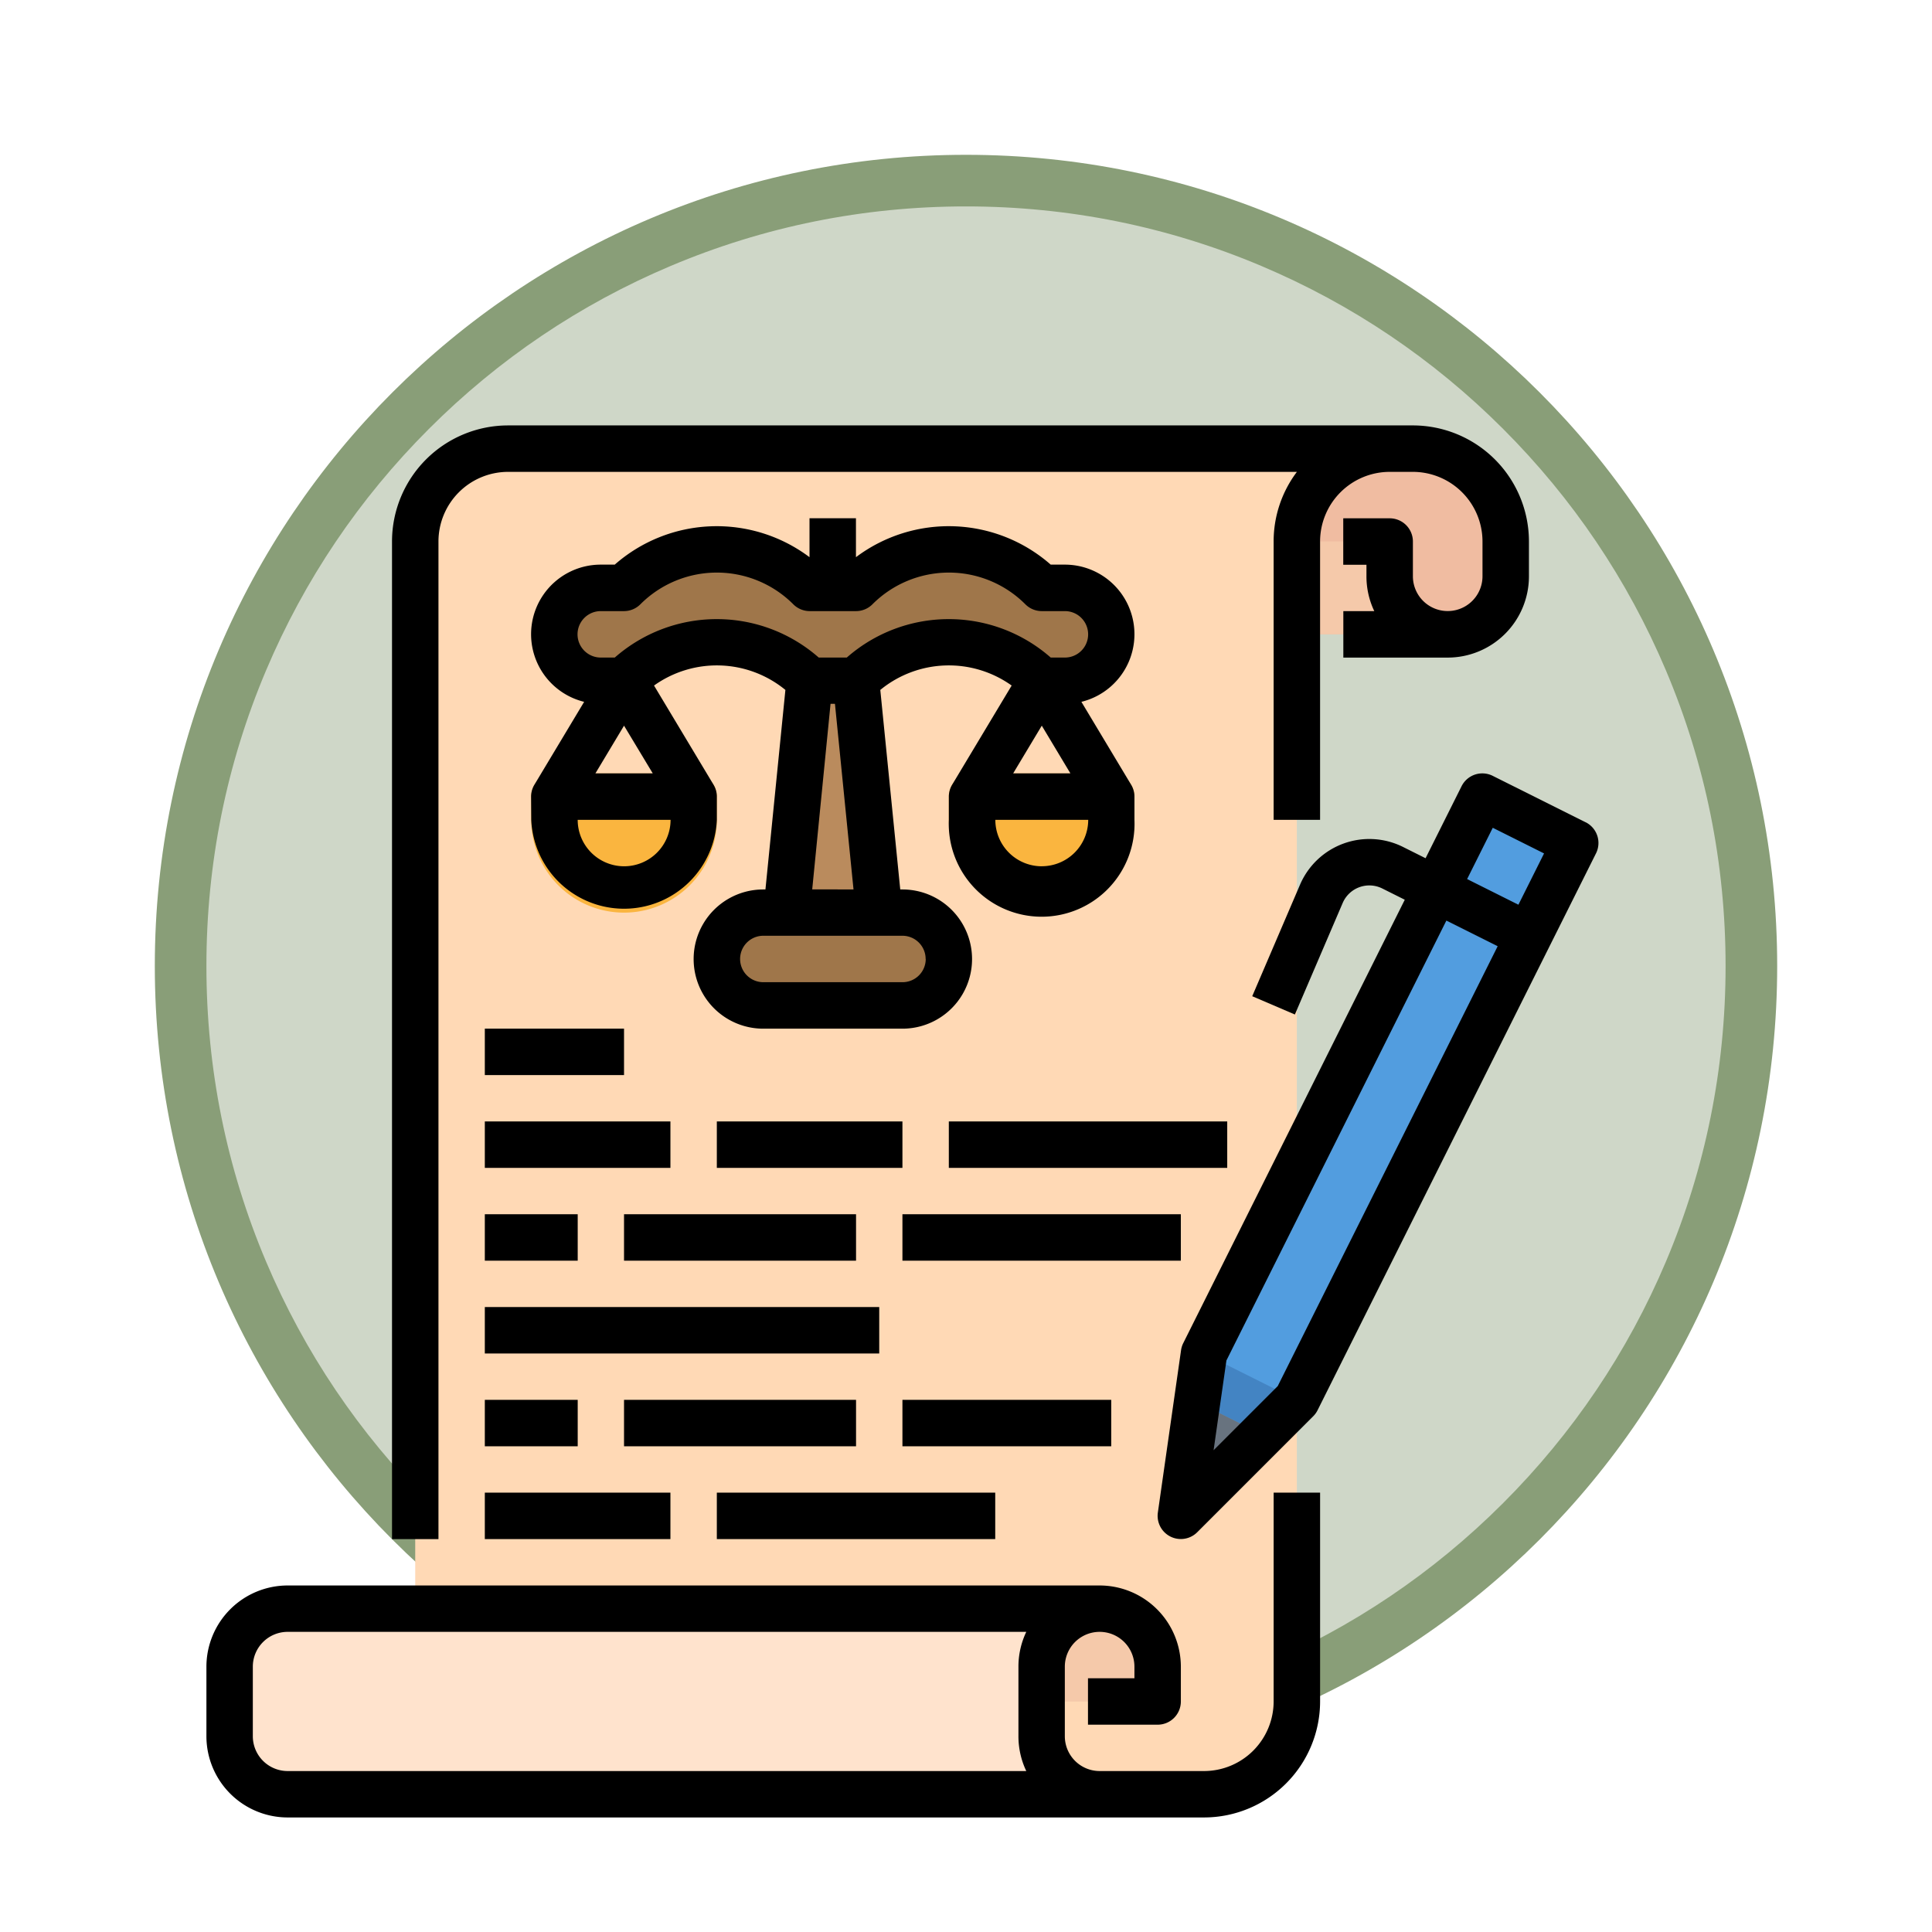 <svg xmlns="http://www.w3.org/2000/svg" xmlns:xlink="http://www.w3.org/1999/xlink" width="112.317" height="112.317" viewBox="0 0 112.317 112.317">
  <defs>
    <filter id="Path_978624" x="0" y="0" width="112.317" height="112.317" filterUnits="userSpaceOnUse">
      <feOffset dy="3" input="SourceAlpha"/>
      <feGaussianBlur stdDeviation="3" result="blur"/>
      <feFlood flood-opacity="0.161"/>
      <feComposite operator="in" in2="blur"/>
      <feComposite in="SourceGraphic"/>
    </filter>
  </defs>
  <g id="Group_1220588" data-name="Group 1220588" transform="translate(-161.683 -787.671)">
    <g id="Group_1220486" data-name="Group 1220486" transform="translate(1.719 -109.671)">
      <g id="Group_1215987" data-name="Group 1215987" transform="translate(0 -793.5)">
        <g id="Group_1210476" data-name="Group 1210476" transform="translate(0 -2223.158)">
          <g id="Group_1210475" data-name="Group 1210475" transform="translate(167.192 3920)">
            <g id="Group_1209741" data-name="Group 1209741" transform="translate(1.772)">
              <g id="Group_1178144" data-name="Group 1178144" transform="translate(0 0)">
                <g id="Group_1177896" data-name="Group 1177896">
                  <g id="Group_1176881" data-name="Group 1176881">
                    <g id="Group_1175148" data-name="Group 1175148">
                      <g id="Group_1173798" data-name="Group 1173798">
                        <g id="Group_1171925" data-name="Group 1171925">
                          <g id="Group_1164524" data-name="Group 1164524">
                            <g id="Group_1144123" data-name="Group 1144123">
                              <g transform="matrix(1, 0, 0, 1, -9, -6)" filter="url(#Path_978624)">
                                <g id="Path_978624-2" data-name="Path 978624" transform="translate(9 6)" fill="#cfd7c8">
                                  <path d="M 47.158 92.817 C 40.994 92.817 35.015 91.61 29.387 89.229 C 23.95 86.93 19.067 83.637 14.873 79.444 C 10.679 75.25 7.387 70.367 5.087 64.93 C 2.707 59.302 1.5 53.323 1.5 47.158 C 1.5 40.994 2.707 35.015 5.087 29.387 C 7.387 23.95 10.679 19.067 14.873 14.873 C 19.067 10.679 23.95 7.387 29.387 5.087 C 35.015 2.707 40.994 1.5 47.158 1.5 C 53.323 1.5 59.302 2.707 64.93 5.087 C 70.367 7.387 75.25 10.679 79.444 14.873 C 83.637 19.067 86.93 23.95 89.229 29.387 C 91.61 35.015 92.817 40.994 92.817 47.158 C 92.817 53.323 91.61 59.302 89.229 64.93 C 86.93 70.367 83.637 75.25 79.444 79.444 C 75.25 83.637 70.367 86.93 64.93 89.229 C 59.302 91.61 53.323 92.817 47.158 92.817 Z" stroke="none"/>
                                  <path d="M 47.158 3 C 41.196 3 35.413 4.167 29.971 6.469 C 24.713 8.693 19.99 11.877 15.934 15.934 C 11.877 19.99 8.693 24.713 6.469 29.971 C 4.167 35.413 3 41.196 3 47.158 C 3 53.121 4.167 58.904 6.469 64.346 C 8.693 69.604 11.877 74.327 15.934 78.383 C 19.99 82.439 24.713 85.624 29.971 87.848 C 35.413 90.15 41.196 91.317 47.158 91.317 C 53.121 91.317 58.904 90.15 64.346 87.848 C 69.604 85.624 74.327 82.439 78.383 78.383 C 82.439 74.327 85.624 69.604 87.848 64.346 C 90.15 58.904 91.317 53.121 91.317 47.158 C 91.317 41.196 90.15 35.413 87.848 29.971 C 85.624 24.713 82.439 19.99 78.383 15.934 C 74.327 11.877 69.604 8.693 64.346 6.469 C 58.904 4.167 53.121 3 47.158 3 M 47.158 0 C 73.203 0 94.317 21.114 94.317 47.158 C 94.317 73.203 73.203 94.317 47.158 94.317 C 21.114 94.317 0 73.203 0 47.158 C 0 21.114 21.114 0 47.158 0 Z" stroke="none" fill="#899e78"/>
                                </g>
                              </g>
                            </g>
                          </g>
                        </g>
                      </g>
                    </g>
                  </g>
                </g>
              </g>
            </g>
          </g>
        </g>
      </g>
      <g id="Fill_out_line" data-name="Fill out line" transform="translate(155.964 906.074)">
        <path id="Path_1163260" data-name="Path 1163260" d="M374.162,34.79a3.372,3.372,0,0,0,3.372-3.372V29.4a5.4,5.4,0,0,0-5.4-5.4H360V34.79Z" transform="translate(-286.003 -6.651)" fill="#f0bca1"/>
        <path id="Path_1163261" data-name="Path 1163261" d="M133.858,102.228H88V29.4A5.4,5.4,0,0,1,93.4,24h51.253a5.4,5.4,0,0,0-5.4,5.4V96.833A5.4,5.4,0,0,1,133.858,102.228Z" transform="translate(-59.861 -6.651)" fill="#ffd9b5"/>
        <path id="Path_1163262" data-name="Path 1163262" d="M307.372,424a3.372,3.372,0,0,1,3.372,3.372V429.4H304V424Z" transform="translate(-239.444 -339.213)" fill="#f5c9aa"/>
        <path id="Path_1163263" data-name="Path 1163263" d="M71.207,431.418a3.372,3.372,0,0,0,3.372,3.372H27.372A3.372,3.372,0,0,1,24,431.418v-4.046A3.372,3.372,0,0,1,27.372,424H74.579a3.372,3.372,0,0,0-3.372,3.372Z" transform="translate(-6.651 -339.213)" fill="#ffe3cd"/>
        <path id="Path_1163264" data-name="Path 1163264" d="M392,56h5.4v2.023a3.372,3.372,0,0,0,3.372,3.372H392Z" transform="translate(-312.608 -33.256)" fill="#f5c9aa"/>
        <path id="Path_1163265" data-name="Path 1163265" d="M221.4,117.488H216L217.349,104h2.7Z" transform="translate(-166.281 -73.164)" fill="#ba8b5d"/>
        <path id="Path_1163266" data-name="Path 1163266" d="M133.4,144.093a5.4,5.4,0,0,1-5.4-5.4v-1.349A1.349,1.349,0,0,1,129.349,136h8.093a1.349,1.349,0,0,1,1.349,1.349V138.7A5.4,5.4,0,0,1,133.4,144.093Z" transform="translate(-93.117 -99.769)" fill="#fab53f"/>
        <path id="Path_1163267" data-name="Path 1163267" d="M277.4,144.093a5.4,5.4,0,0,1-5.4-5.4v-1.349A1.349,1.349,0,0,1,273.349,136h8.093a1.349,1.349,0,0,1,1.349,1.349V138.7A5.4,5.4,0,0,1,277.4,144.093Z" transform="translate(-212.84 -99.769)" fill="#fab53f"/>
        <rect id="Rectangle_420525" data-name="Rectangle 420525" width="13.401" height="5.518" rx="2.759" transform="translate(45.954 44.378)" fill="#9f764a"/>
        <path id="Path_1163268" data-name="Path 1163268" d="M168.37,63.677a2.7,2.7,0,0,0-2.7-2.7h-1.349a7.63,7.63,0,0,0-10.79,0h-2.7a7.63,7.63,0,0,0-10.79,0H138.7a2.7,2.7,0,0,0,0,5.4h1.349a7.63,7.63,0,0,1,10.79,0h2.7a7.63,7.63,0,0,1,10.79,0h1.349A2.7,2.7,0,0,0,168.37,63.677Z" transform="translate(-99.769 -35.539)" fill="#9f764a"/>
        <path id="Path_1163269" data-name="Path 1163269" d="M374.929,146.7l-2.094,4.188-1.207,2.414-12.884,25.768L352,185.812l.946-6.626.4-2.816,12.884-25.77,1.207-2.413L369.534,144Z" transform="translate(-279.352 -106.42)" fill="#529ddf"/>
        <path id="Path_1163270" data-name="Path 1163270" d="M363.408,338.7l-2.011,2.011-3.787-1.893.4-2.816Z" transform="translate(-284.016 -266.049)" fill="#4384c3"/>
        <path id="Path_1163271" data-name="Path 1163271" d="M356.732,354.593,352,359.326l.946-6.626Z" transform="translate(-279.352 -279.934)" fill="#68737f"/>
        <path id="Path_1163272" data-name="Path 1163272" d="M368.88,138.839l-5.4-2.7a1.349,1.349,0,0,0-1.81.6l-2.094,4.189-1.31-.655a4.384,4.384,0,0,0-5.989,2.194l-2.779,6.483,2.48,1.063,2.779-6.483a1.686,1.686,0,0,1,2.3-.844l1.31.655L345.49,169.115a1.35,1.35,0,0,0-.129.412l-1.349,9.441a1.349,1.349,0,0,0,2.289,1.144l6.744-6.744a1.352,1.352,0,0,0,.253-.351l16.185-32.37a1.349,1.349,0,0,0-.6-1.81Zm-17.9,32.778-3.728,3.728.746-5.219,12.787-25.573,2.982,1.491Zm13.993-27.986-2.982-1.491,1.491-2.982,2.982,1.491Z" transform="translate(-272.7 -99.767)"/>
        <path id="Path_1163273" data-name="Path 1163273" d="M82.7,22.744A4.051,4.051,0,0,1,86.744,18.7h45.861a6.71,6.71,0,0,0-1.352,4.046V38.929h2.7V22.744A4.051,4.051,0,0,1,138,18.7h1.349a4.051,4.051,0,0,1,4.046,4.046v2.023a2.023,2.023,0,1,1-4.046,0V22.744A1.349,1.349,0,0,0,138,21.4h-2.7v2.7h1.349v.674a4.693,4.693,0,0,0,.456,2.023h-1.8v2.7h6.069a4.726,4.726,0,0,0,4.721-4.721V22.744A6.752,6.752,0,0,0,139.346,16h-52.6A6.751,6.751,0,0,0,80,22.744v58h2.7Z" transform="translate(-53.21)"/>
        <path id="Path_1163274" data-name="Path 1163274" d="M78.043,396.139A4.051,4.051,0,0,1,74,400.185H67.927a2.025,2.025,0,0,1-2.023-2.023v-4.046a2.023,2.023,0,1,1,4.046,0v.674h-2.7v2.7H71.3a1.349,1.349,0,0,0,1.349-1.349v-2.023a4.726,4.726,0,0,0-4.721-4.721H20.721A4.726,4.726,0,0,0,16,394.116v4.046a4.726,4.726,0,0,0,4.721,4.721H74a6.752,6.752,0,0,0,6.744-6.744V384h-2.7Zm-14.381,4.046H20.721a2.025,2.025,0,0,1-2.023-2.023v-4.046a2.025,2.025,0,0,1,2.023-2.023H63.663a4.692,4.692,0,0,0-.456,2.023v4.046A4.692,4.692,0,0,0,63.663,400.185Z" transform="translate(0 -305.957)"/>
        <path id="Path_1163275" data-name="Path 1163275" d="M128,65.534a5.4,5.4,0,0,0,10.79,0V64.185a1.341,1.341,0,0,0-.193-.693h0l-3.459-5.765a6.282,6.282,0,0,1,7.637.255l-1.16,11.6h-.128a4.046,4.046,0,0,0,0,8.093h8.093a4.046,4.046,0,0,0,0-8.093h-.128l-1.16-11.6a6.282,6.282,0,0,1,7.637-.255l-3.459,5.765h0a1.34,1.34,0,0,0-.193.693v1.349a5.4,5.4,0,1,0,10.79,0V64.185a1.341,1.341,0,0,0-.193-.693h0l-2.891-4.818a4.046,4.046,0,0,0-.963-7.976H158.2a8.979,8.979,0,0,0-11.323-.433V48h-2.7v2.265a8.979,8.979,0,0,0-11.323.433h-.816a4.046,4.046,0,0,0-.963,7.976l-2.891,4.818h0a1.341,1.341,0,0,0-.193.693Zm5.4,2.7a2.7,2.7,0,0,1-2.7-2.7h5.4a2.7,2.7,0,0,1-2.7,2.7Zm1.664-5.4H131.73l1.664-2.774Zm15.87,10.79a1.35,1.35,0,0,1-1.349,1.349h-8.093a1.349,1.349,0,1,1,0-2.7h8.093A1.35,1.35,0,0,1,150.928,73.627Zm-6.6-4.046L145.4,58.79h.256l1.079,10.79Zm15.01-6.744h-3.328l1.664-2.774Zm-1.664,5.4a2.7,2.7,0,0,1-2.7-2.7h5.4A2.7,2.7,0,0,1,157.671,68.232ZM132.045,53.4h1.349a1.349,1.349,0,0,0,.954-.4,6.281,6.281,0,0,1,8.883,0,1.349,1.349,0,0,0,.954.4h2.7a1.349,1.349,0,0,0,.954-.4,6.281,6.281,0,0,1,8.883,0,1.349,1.349,0,0,0,.954.4h1.349a1.349,1.349,0,1,1,0,2.7H158.2a8.98,8.98,0,0,0-11.856,0h-1.631a8.98,8.98,0,0,0-11.856,0h-.816a1.349,1.349,0,1,1,0-2.7Z" transform="translate(-93.116 -26.605)"/>
        <path id="Path_1163276" data-name="Path 1163276" d="M112,224h8.093v2.7H112Z" transform="translate(-79.815 -172.932)"/>
        <path id="Path_1163277" data-name="Path 1163277" d="M112,256h10.79v2.7H112Z" transform="translate(-79.815 -199.537)"/>
        <path id="Path_1163278" data-name="Path 1163278" d="M192,256h10.79v2.7H192Z" transform="translate(-146.327 -199.537)"/>
        <path id="Path_1163279" data-name="Path 1163279" d="M272,256h16.185v2.7H272Z" transform="translate(-212.84 -199.537)"/>
        <path id="Path_1163280" data-name="Path 1163280" d="M112,384h10.79v2.7H112Z" transform="translate(-79.815 -305.957)"/>
        <path id="Path_1163281" data-name="Path 1163281" d="M192,384h16.185v2.7H192Z" transform="translate(-146.327 -305.957)"/>
        <path id="Path_1163282" data-name="Path 1163282" d="M112,288h5.4v2.7H112Z" transform="translate(-79.815 -226.142)"/>
        <path id="Path_1163283" data-name="Path 1163283" d="M160,288h13.488v2.7H160Z" transform="translate(-119.722 -226.142)"/>
        <path id="Path_1163284" data-name="Path 1163284" d="M256,288h16.185v2.7H256Z" transform="translate(-199.537 -226.142)"/>
        <path id="Path_1163285" data-name="Path 1163285" d="M112,352h5.4v2.7H112Z" transform="translate(-79.815 -279.352)"/>
        <path id="Path_1163286" data-name="Path 1163286" d="M160,352h13.488v2.7H160Z" transform="translate(-119.722 -279.352)"/>
        <path id="Path_1163287" data-name="Path 1163287" d="M256,352h12.139v2.7H256Z" transform="translate(-199.537 -279.352)"/>
        <path id="Path_1163288" data-name="Path 1163288" d="M112,320h22.929v2.7H112Z" transform="translate(-79.815 -252.747)"/>
      </g>
    </g>
  </g>
</svg>
